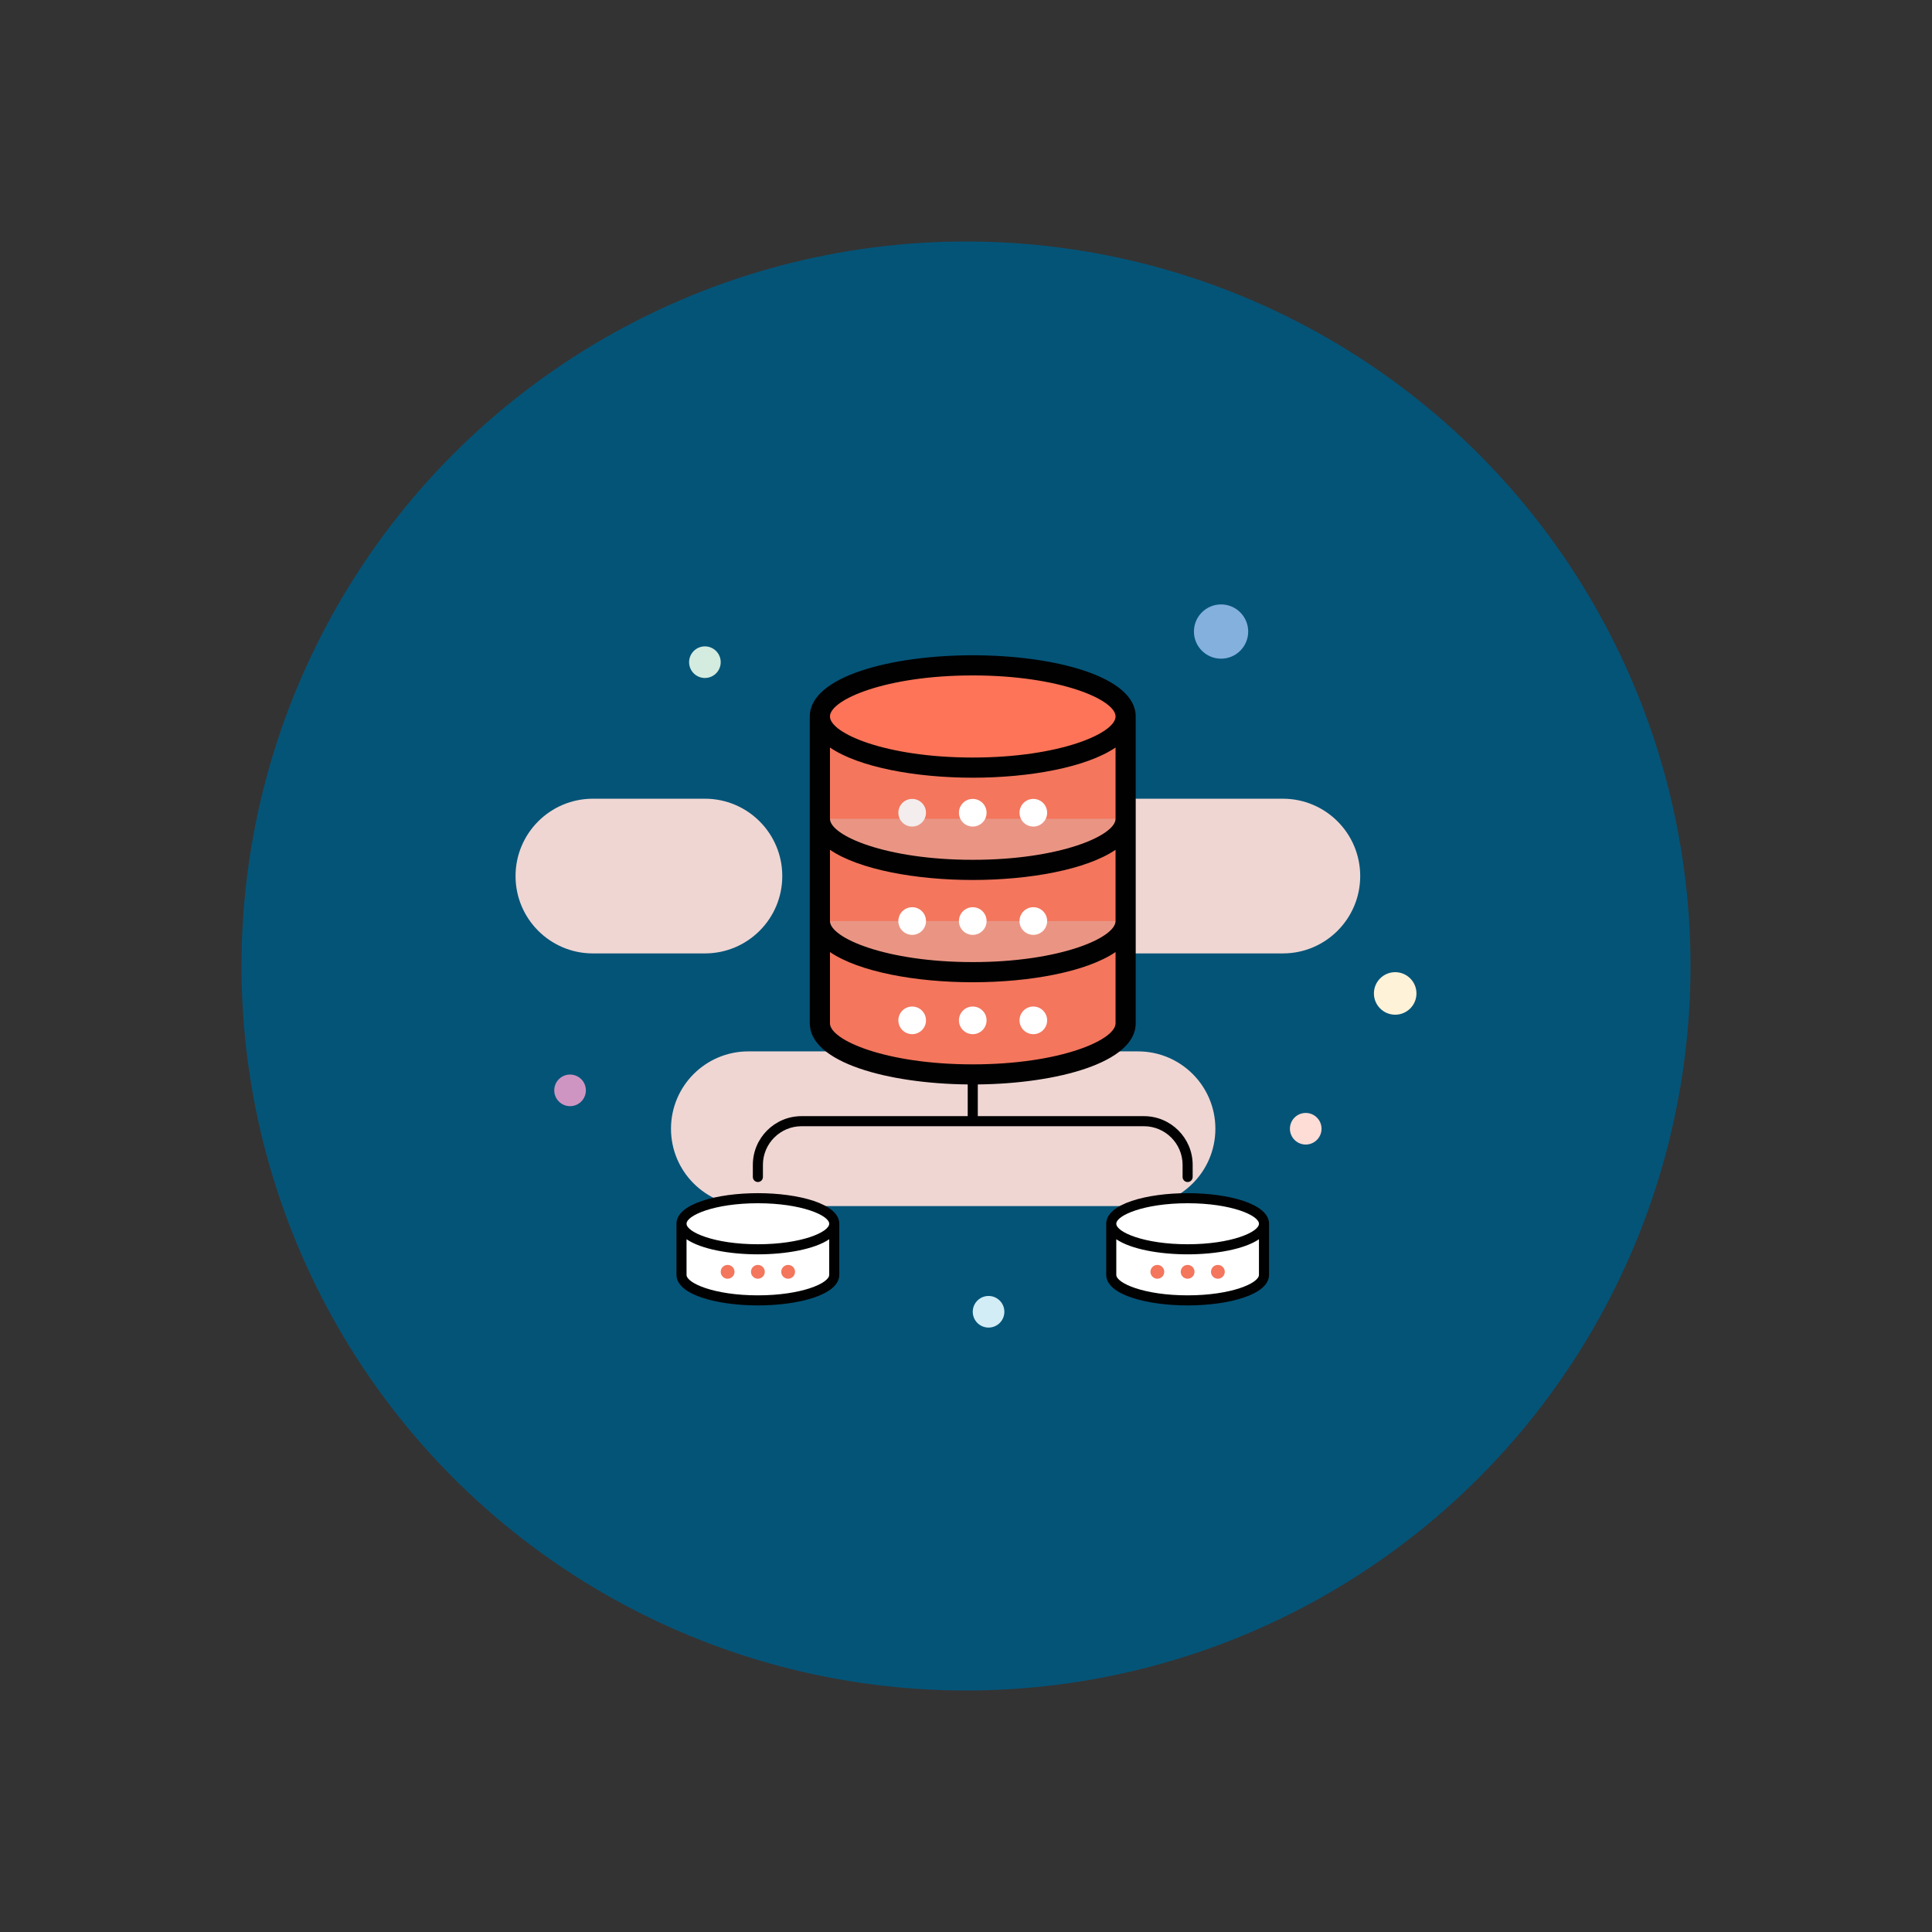 <svg id="SvgjsSvg1066" width="288" height="288" xmlns="http://www.w3.org/2000/svg" version="1.1" xmlns:xlink="http://www.w3.org/1999/xlink" xmlns:svgjs="http://svgjs.com/svgjs"><rect width="100%" height="100%" fill="#333333" stroke="none"/><circle id="SvgjsCircle1106" r="144" cx="144" cy="144" transform="matrix(0.75,0,0,0.75,36,36)" fill="#045478"></circle><defs id="SvgjsDefs1067"></defs><g id="SvgjsG1068" transform="matrix(0.48,0,0,0.48,74.88,74.88)"><svg xmlns="http://www.w3.org/2000/svg" enable-background="new 0 0 92 92" viewBox="0 0 92 92" width="288" height="288"><path fill="#efd6d3" d="M77.433 29.404H53.588c-4.238 0-7.674 3.436-7.674 7.674 0 4.238 3.436 7.674 7.674 7.674h23.846c4.238 0 7.674-3.436 7.674-7.674C85.108 32.84 81.672 29.404 77.433 29.404zM63.066 54.471H24.407c-4.238 0-7.674 3.436-7.674 7.674 0 4.239 3.436 7.674 7.674 7.674h38.659c4.239 0 7.674-3.436 7.674-7.674C70.74 57.907 67.304 54.471 63.066 54.471zM27.773 37.078c0-4.239-3.436-7.674-7.674-7.674H8.986c-4.238 0-7.674 3.436-7.674 7.674 0 4.238 3.436 7.674 7.674 7.674h11.112C24.337 44.753 27.773 41.317 27.773 37.078z" class="svgShape colorfdddd6-0 selectable"></path><circle cx="79.703" cy="62.145" r="1.568" fill="#fdddd6" class="svgShape colorfdddd6-1 selectable"></circle><path fill="#f3765d" d="M31.503,21.246v30.439c0,2.802,6.791,5.073,15.167,5.073
					s15.167-2.271,15.167-5.073V21.246" class="svgShape colorf3765d-2 selectable"></path><ellipse cx="46.67" cy="21.246" fill="#fd7458" rx="15.167" ry="5.073" class="svgShape colorf3765d-3 selectable"></ellipse><path fill="#ea9584" d="M61.837 31.392c0 2.802-6.791 5.073-15.167 5.073s-15.167-2.271-15.167-5.073M61.837 41.539c0 2.802-6.791 5.073-15.167 5.073s-15.167-2.271-15.167-5.073" class="svgShape colorf3765d-4 selectable"></path><circle cx="40.66" cy="30.794" r="1.371" fill="#f3eded" class="svgShape colorffffff-5 selectable"></circle><circle cx="46.67" cy="30.794" r="1.371" fill="#ffffff" class="svgShape colorffffff-6 selectable"></circle><circle cx="52.679" cy="30.794" r="1.371" fill="#ffffff" class="svgShape colorffffff-7 selectable"></circle><circle cx="40.66" cy="41.539" r="1.372" fill="#ffffff" class="svgShape colorffffff-8 selectable"></circle><circle cx="46.67" cy="41.539" r="1.372" fill="#ffffff" class="svgShape colorffffff-9 selectable"></circle><circle cx="52.679" cy="41.539" r="1.372" fill="#ffffff" class="svgShape colorffffff-10 selectable"></circle><circle cx="40.66" cy="51.392" r="1.371" fill="#ffffff" class="svgShape colorffffff-11 selectable"></circle><circle cx="46.67" cy="51.392" r="1.371" fill="#ffffff" class="svgShape colorffffff-12 selectable"></circle><circle cx="52.679" cy="51.392" r="1.371" fill="#ffffff" class="svgShape colorffffff-13 selectable"></circle><path fill="#ffffff" d="M60.41,71.57v5.068c0,1.4,3.392,2.534,7.577,2.534s7.577-1.135,7.577-2.534
				v-5.068" class="svgShape colorffffff-14 selectable"></path><ellipse cx="67.986" cy="71.57" fill="#ffffff" rx="7.577" ry="2.534" class="svgShape colorffffff-15 selectable"></ellipse><path fill="#ffffff" d="M17.777,71.57v5.068c0,1.4,3.392,2.534,7.577,2.534s7.577-1.135,7.577-2.534
				v-5.068" class="svgShape colorffffff-16 selectable"></path><ellipse cx="25.353" cy="71.57" fill="#ffffff" rx="7.577" ry="2.534" class="svgShape colorffffff-17 selectable"></ellipse><path fill="#010101" d="M67.486 65.729v1.201c0 .276.224.5.5.5s.5-.224.5-.5v-1.201c0-2.666-2.168-4.834-4.834-4.834H47.17v-3.145c7.868-.085 15.667-2.161 15.667-6.065V21.246c0-3.987-8.133-6.073-16.167-6.073-8.034 0-16.167 2.086-16.167 6.073v30.439c0 3.905 7.799 5.98 15.667 6.065v3.145H29.687c-2.666 0-4.834 2.169-4.834 4.834v1.201c0 .276.224.5.5.5s.5-.224.5-.5v-1.201c0-2.114 1.72-3.834 3.834-3.834 11.879 0 22.086 0 33.965 0C65.766 61.895 67.486 63.615 67.486 65.729zM60.837 31.393c0 1.661-5.519 4.073-14.167 4.073s-14.167-2.413-14.167-4.073v-7.068c2.902 1.974 8.554 2.995 14.167 2.995 5.613 0 11.265-1.022 14.167-2.995V31.393zM32.503 34.471c2.902 1.974 8.554 2.995 14.167 2.995 5.613 0 11.265-1.022 14.167-2.995V41.539c0 1.661-5.519 4.073-14.167 4.073S32.503 43.2 32.503 41.539V34.471zM46.67 17.173c8.648 0 14.167 2.413 14.167 4.073s-5.519 4.073-14.167 4.073-14.167-2.413-14.167-4.073S38.022 17.173 46.67 17.173zM32.503 51.685v-7.068c2.902 1.973 8.554 2.995 14.167 2.995 5.613 0 11.265-1.022 14.167-2.995v7.068c0 1.661-5.519 4.073-14.167 4.073S32.503 53.346 32.503 51.685zM67.986 68.536c-4.013 0-8.076 1.042-8.076 3.034v5.068c0 1.992 4.063 3.034 8.076 3.034 4.014 0 8.077-1.042 8.077-3.034v-5.068C76.063 69.578 72 68.536 67.986 68.536zM67.986 69.536c4.32 0 7.077 1.205 7.077 2.034s-2.757 2.034-7.077 2.034-7.076-1.205-7.076-2.034S63.666 69.536 67.986 69.536zM67.986 78.673c-4.32 0-7.076-1.205-7.076-2.034v-3.53c1.45.986 4.273 1.496 7.076 1.496 2.804 0 5.626-.51 7.077-1.496v3.53C75.063 77.468 72.306 78.673 67.986 78.673zM25.353 68.536c-4.014 0-8.077 1.042-8.077 3.034v5.068c0 1.992 4.063 3.034 8.077 3.034 4.013 0 8.076-1.042 8.076-3.034v-5.068C33.43 69.578 29.367 68.536 25.353 68.536zM25.353 69.536c4.32 0 7.076 1.205 7.076 2.034s-2.757 2.034-7.076 2.034-7.077-1.205-7.077-2.034S21.033 69.536 25.353 69.536zM25.353 78.673c-4.32 0-7.077-1.205-7.077-2.034v-3.53c1.45.986 4.273 1.496 7.077 1.496 2.803 0 5.626-.51 7.076-1.496v3.53C32.43 77.468 29.673 78.673 25.353 78.673z" class="svgShape color010101-18 selectable"></path><circle cx="64.984" cy="76.339" r=".685" fill="#f3765d" class="svgShape colorf3765d-19 selectable"></circle><circle cx="67.986" cy="76.339" r=".685" fill="#f3765d" class="svgShape colorf3765d-20 selectable"></circle><circle cx="70.988" cy="76.339" r=".685" fill="#f3765d" class="svgShape colorf3765d-21 selectable"></circle><circle cx="22.351" cy="76.339" r=".685" fill="#f3765d" class="svgShape colorf3765d-22 selectable"></circle><circle cx="25.353" cy="76.339" r=".685" fill="#f3765d" class="svgShape colorf3765d-23 selectable"></circle><circle cx="28.355" cy="76.339" r=".685" fill="#f3765d" class="svgShape colorf3765d-24 selectable"></circle><g><circle cx="71.304" cy="12.82" r="2.691" fill="#84b0de" class="svgShape color84b0de-26 selectable"></circle></g><g><circle cx="88.578" cy="48.722" r="2.11" fill="#fef2d8" class="svgShape colorfef2d8-28 selectable"></circle></g><g><circle cx="48.238" cy="80.303" r="1.568" fill="#d2edf6" class="svgShape colord2edf6-30 selectable"></circle></g><g><circle cx="6.72" cy="58.337" r="1.568" fill="#cf95c2" class="svgShape colorcf95c2-32 selectable"></circle></g><g><circle cx="20.098" cy="15.859" r="1.568" fill="#d4ebdf" class="svgShape colord4ebdf-34 selectable"></circle></g></svg></g></svg>